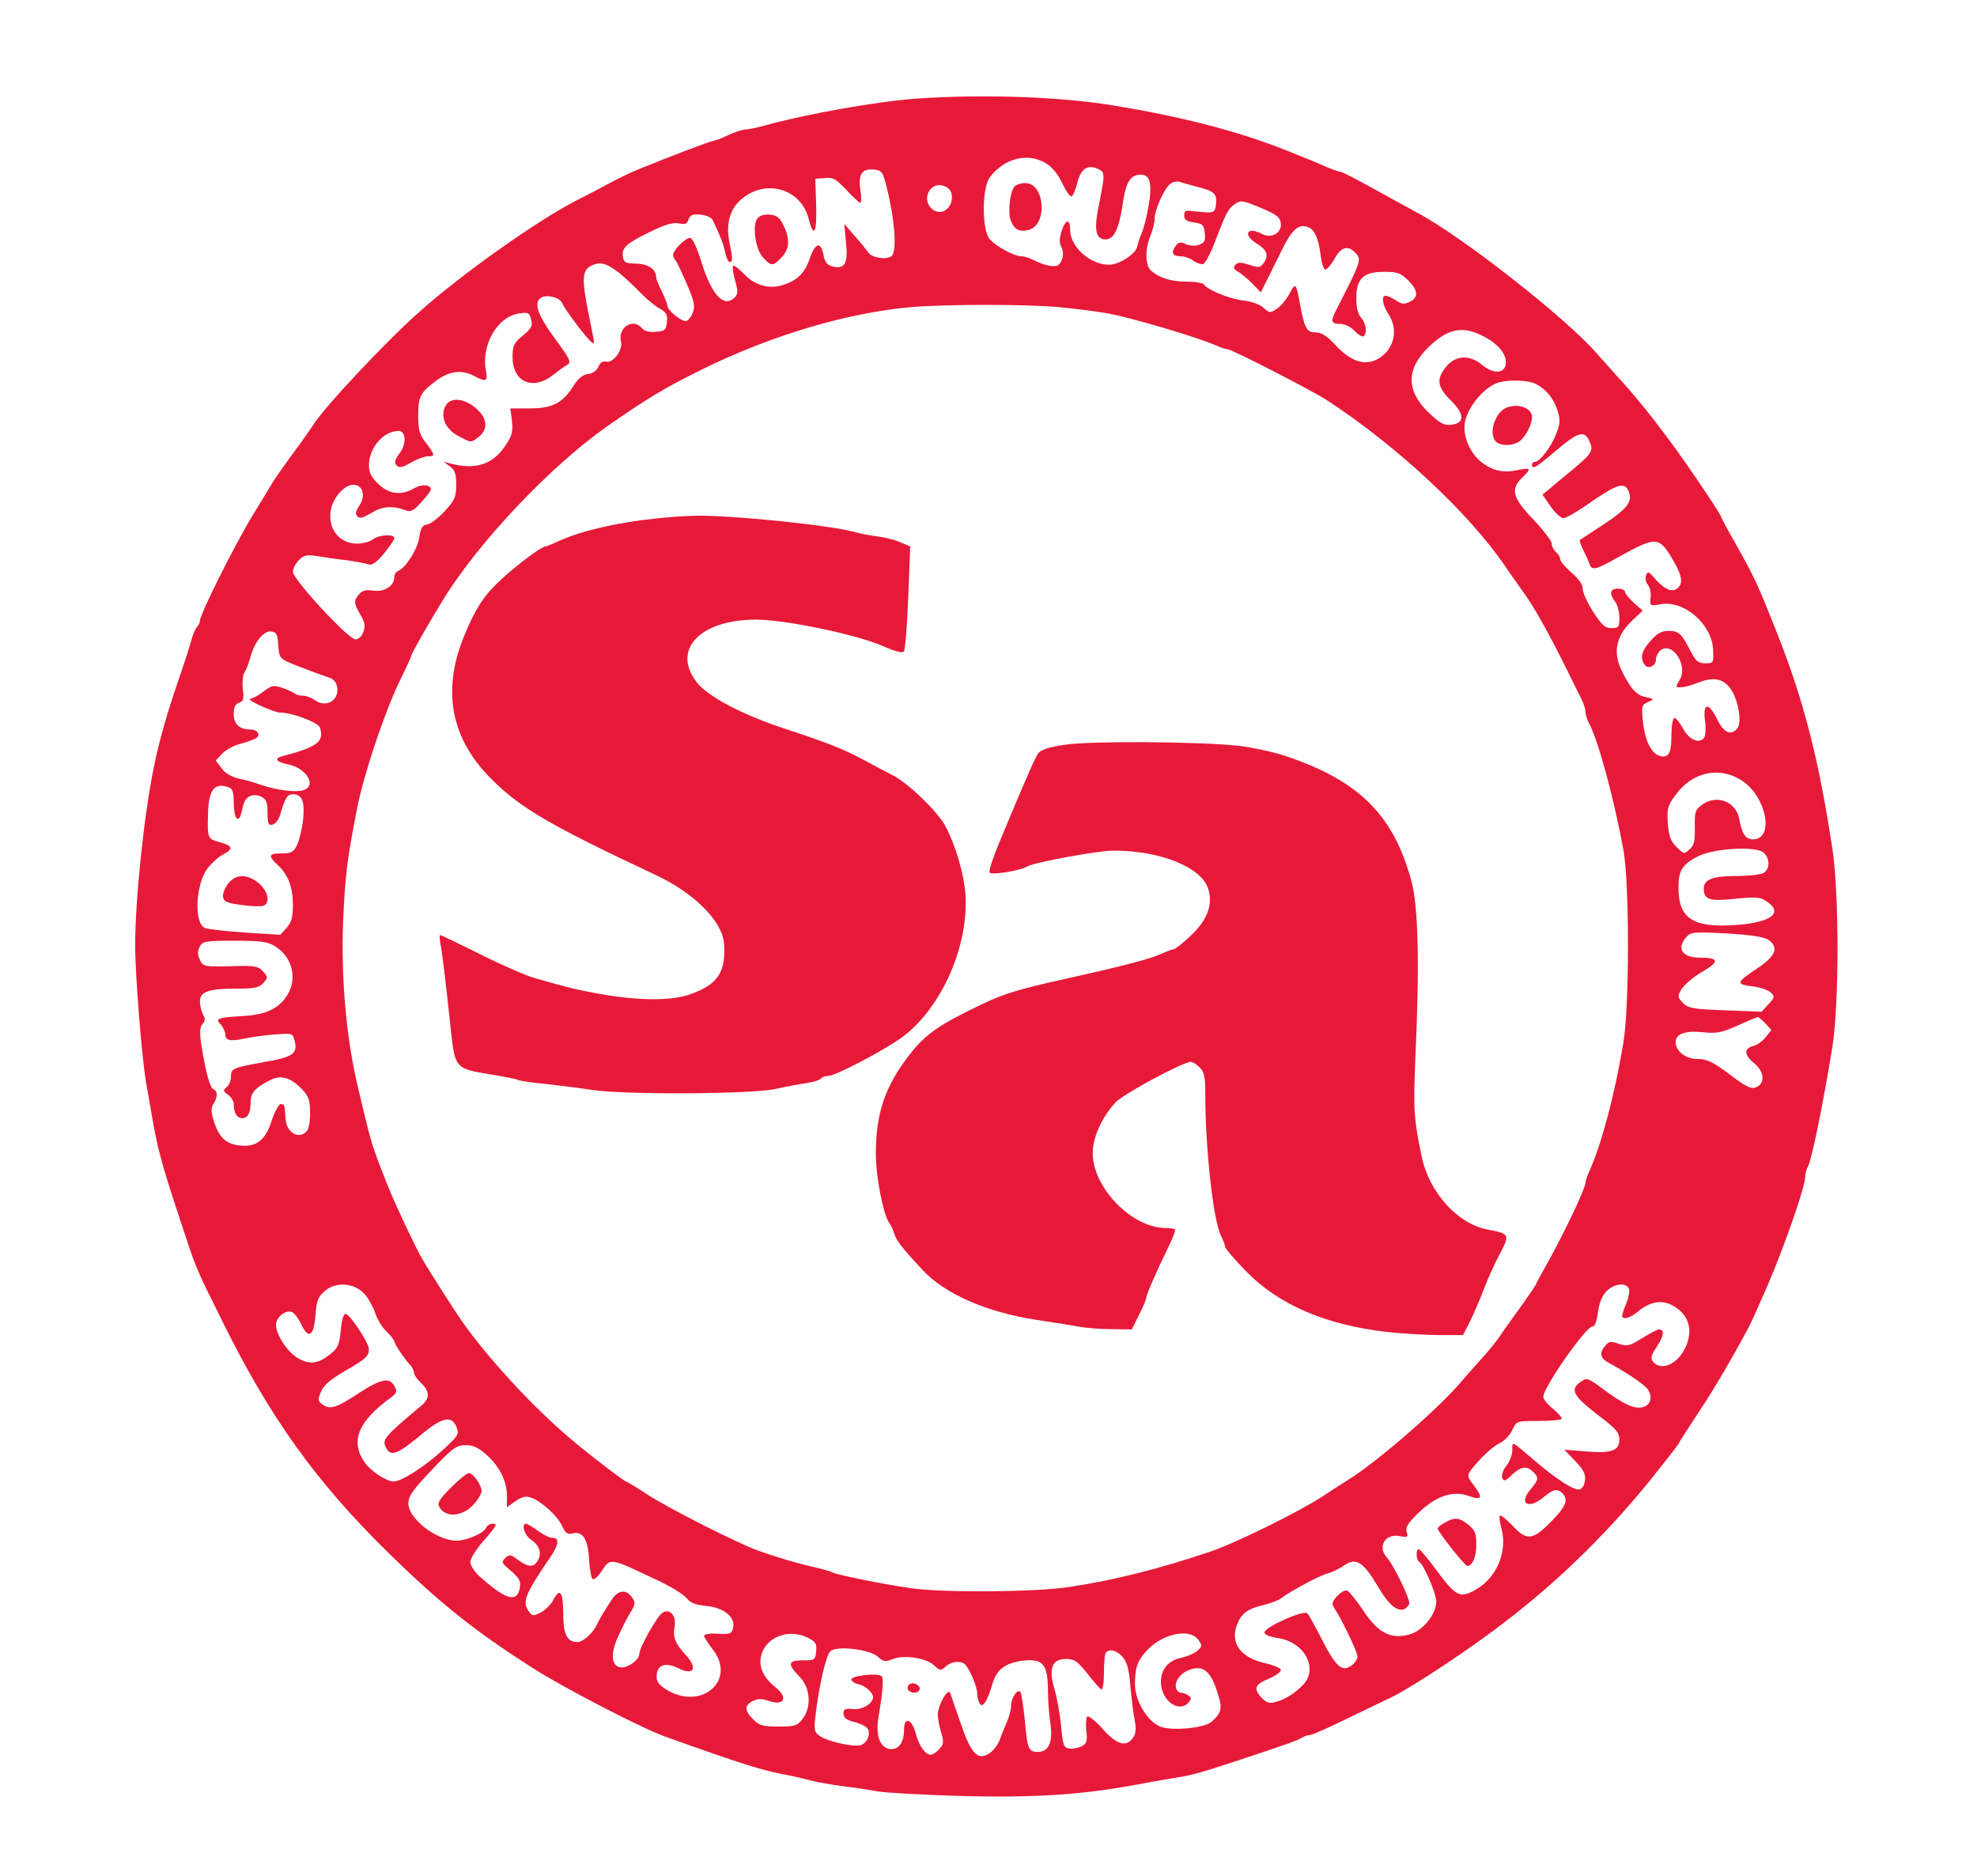 <?xml version="1.0" standalone="no"?>
<!DOCTYPE svg PUBLIC "-//W3C//DTD SVG 20010904//EN"
 "http://www.w3.org/TR/2001/REC-SVG-20010904/DTD/svg10.dtd">
<svg version="1.0" xmlns="http://www.w3.org/2000/svg"
 width="702pt" height="666pt" viewBox="0 0 702 666"
 preserveAspectRatio="xMidYMid meet">
<g transform="translate(0,666) scale(0.1,-0.1)"
fill="#e71939" stroke="none">
<path d="M3255 6310 c-146 -11 -389 -54 -541 -96 -28 -8 -59 -14 -70 -14 -10
-1 -37 -9 -59 -20 -22 -11 -45 -19 -51 -20 -9 0 -152 -54 -269 -102 -27 -11
-72 -33 -100 -48 -27 -15 -79 -42 -115 -60 -142 -73 -410 -262 -564 -400 -117
-104 -334 -335 -374 -399 -9 -14 -41 -60 -72 -101 -30 -41 -60 -84 -67 -95 -7
-11 -41 -67 -76 -125 -64 -105 -187 -351 -187 -374 0 -7 -5 -17 -11 -23 -6 -6
-14 -26 -19 -44 -5 -19 -24 -79 -43 -134 -45 -130 -71 -223 -90 -315 -36 -173
-67 -475 -67 -637 0 -106 24 -404 39 -488 6 -33 15 -85 20 -115 21 -121 35
-172 92 -345 70 -212 55 -177 163 -395 165 -333 330 -563 581 -809 182 -179
309 -281 515 -412 106 -69 387 -214 470 -244 274 -98 350 -122 430 -136 30 -6
69 -15 87 -20 17 -5 67 -14 110 -20 43 -5 101 -14 128 -19 28 -5 154 -12 280
-16 287 -8 455 3 685 48 30 5 78 14 105 18 50 8 86 18 245 71 148 49 175 59
192 69 10 6 23 10 30 10 7 0 66 26 133 59 66 32 127 61 135 65 60 25 228 133
374 240 212 156 396 332 566 541 53 67 99 125 101 130 2 6 34 55 70 110 55 82
117 188 179 304 8 15 33 70 66 146 59 137 134 352 134 386 0 11 4 28 10 38 14
27 53 219 86 421 25 152 25 552 0 710 -49 320 -101 520 -193 755 -73 184 -82
203 -147 319 -31 54 -56 101 -56 104 0 3 -38 62 -85 131 -93 138 -199 275
-279 361 -28 31 -62 69 -76 85 -107 124 -479 416 -638 500 -31 17 -103 56
-160 88 -56 31 -107 57 -112 57 -5 0 -26 7 -47 16 -45 20 -56 24 -153 63 -170
67 -370 118 -610 157 -190 31 -460 40 -695 24z m461 -231 c21 -13 42 -39 56
-70 13 -27 27 -48 33 -46 5 2 14 23 20 46 12 51 36 68 72 52 28 -13 28 -13 3
-139 -16 -79 -8 -112 25 -112 31 0 49 37 63 135 11 71 27 95 64 95 31 0 40
-33 27 -107 -6 -38 -17 -81 -24 -98 -7 -16 -15 -39 -17 -50 -4 -26 -64 -65
-100 -65 -67 0 -138 64 -138 123 0 41 -16 40 -30 -2 -9 -28 -9 -43 -1 -59 11
-21 5 -52 -13 -64 -13 -8 -49 0 -85 18 -14 8 -34 14 -44 14 -25 0 -88 34 -112
60 -29 32 -29 183 0 221 52 68 136 89 201 48z m-565 -94 c27 -111 34 -219 15
-234 -18 -15 -72 -6 -83 13 -5 7 -25 33 -47 57 l-38 44 6 -66 c8 -74 -4 -96
-48 -85 -19 5 -27 15 -32 41 -9 48 -29 44 -48 -11 -18 -53 -43 -78 -93 -95
-51 -17 -102 -3 -141 38 -18 19 -36 33 -39 29 -3 -3 0 -26 7 -51 11 -40 11
-48 -2 -62 -38 -37 -82 11 -118 129 -13 43 -30 80 -38 83 -13 5 -61 -41 -62
-60 0 -6 4 -15 9 -20 5 -6 23 -44 40 -84 28 -65 30 -79 20 -103 -6 -15 -17
-28 -24 -28 -18 0 -65 39 -65 54 0 6 -9 29 -20 51 -11 22 -20 44 -20 50 0 29
-28 48 -71 49 -38 1 -44 4 -47 24 -5 33 11 47 95 88 54 27 82 35 103 31 23 -5
30 -2 35 14 5 16 14 19 42 17 20 -2 39 -10 43 -18 29 -61 40 -89 45 -117 4
-18 11 -33 16 -33 11 0 11 11 -1 70 -14 71 4 126 53 161 86 63 203 24 228 -77
19 -73 30 -51 27 49 l-3 92 34 3 c29 3 39 -3 76 -42 23 -25 46 -46 50 -46 4 0
4 21 0 46 -8 56 6 76 48 72 29 -3 32 -7 48 -73z m1099 12 c61 -15 72 -25 68
-61 -3 -27 -7 -31 -33 -30 -16 1 -41 3 -55 5 -20 3 -25 0 -25 -16 0 -15 8 -21
35 -25 31 -4 35 -9 38 -38 3 -26 -1 -34 -20 -41 -14 -5 -32 -4 -47 2 -19 9
-26 8 -37 -7 -17 -23 -10 -36 19 -36 13 0 33 -7 45 -16 13 -9 29 -14 35 -11 7
3 26 38 41 78 40 105 48 120 73 136 19 13 28 11 90 -15 57 -24 68 -33 71 -55
4 -34 -33 -55 -66 -38 -54 29 -71 -2 -19 -34 37 -23 43 -43 24 -69 -12 -17
-18 -17 -51 -6 -30 9 -40 10 -49 0 -9 -9 -7 -15 8 -24 11 -6 34 -25 51 -42
l31 -32 21 42 c11 22 35 71 53 107 35 72 59 94 90 84 26 -8 40 -38 48 -98 3
-28 11 -52 16 -54 6 -1 20 15 33 37 25 45 49 51 77 20 20 -22 17 -30 -71 -202
-20 -38 -17 -48 14 -48 17 0 38 -10 52 -25 12 -13 27 -22 31 -19 15 9 10 46
-8 66 -11 12 -17 36 -17 69 0 70 25 94 99 94 46 0 58 -4 84 -29 37 -36 39 -63
6 -78 -19 -9 -29 -8 -49 6 -14 9 -30 16 -36 16 -16 0 -11 -33 10 -65 40 -60
17 -137 -49 -165 -43 -17 -90 1 -140 56 -31 33 -49 44 -71 44 -31 0 -39 17
-56 111 -11 63 -15 66 -35 27 -11 -21 -31 -45 -45 -54 -23 -16 -26 -16 -47 3
-13 12 -43 23 -72 26 -50 6 -128 38 -140 57 -3 5 -30 10 -60 10 -55 0 -96 12
-127 38 -22 19 -23 76 -3 125 8 20 15 47 15 60 0 34 37 114 58 126 9 6 24 8
32 5 8 -3 35 -10 60 -17z m-870 -38 c0 -39 -36 -64 -65 -45 -49 33 -13 108 41
84 17 -8 24 -19 24 -39z m-1180 -269 c19 -16 53 -47 75 -70 22 -23 53 -48 68
-56 23 -13 28 -21 25 -47 -3 -29 -7 -32 -39 -35 -23 -2 -40 2 -49 12 -31 39
-87 4 -75 -47 8 -29 -28 -77 -52 -71 -12 3 -22 -3 -28 -18 -6 -14 -20 -24 -37
-26 -18 -2 -34 -15 -49 -38 -39 -64 -77 -84 -156 -84 l-71 0 6 -45 c4 -37 0
-52 -22 -85 -45 -69 -106 -89 -196 -66 l-25 7 23 -17 c17 -13 22 -26 22 -65 0
-44 -5 -54 -41 -94 -22 -24 -50 -45 -62 -47 -17 -2 -23 -12 -28 -44 -5 -42
-48 -110 -75 -121 -8 -3 -14 -13 -14 -23 0 -30 -36 -53 -74 -47 -25 4 -39 1
-50 -12 -21 -23 -20 -33 4 -74 16 -27 18 -40 10 -61 -5 -15 -17 -26 -28 -26
-25 0 -222 213 -222 240 0 11 10 30 21 41 18 18 28 20 63 15 22 -4 70 -11 106
-15 36 -5 72 -12 80 -15 10 -4 28 8 53 38 20 25 37 50 37 55 0 16 -53 13 -76
-4 -10 -8 -35 -15 -55 -15 -97 -1 -131 118 -54 190 49 46 98 1 60 -57 -12 -17
-14 -28 -7 -35 11 -11 16 -9 62 17 29 17 68 19 105 5 24 -9 31 -6 61 27 19 20
34 41 34 45 0 18 -33 20 -60 4 -45 -26 -89 -21 -127 16 -25 24 -33 41 -33 66
0 62 52 122 105 122 27 0 29 -46 4 -79 -18 -25 -20 -34 -10 -44 9 -9 20 -7 51
11 21 12 48 22 59 22 27 0 26 4 -6 47 -24 31 -28 46 -28 98 0 68 7 82 69 127
44 31 86 36 130 13 43 -23 49 -19 41 21 -16 90 41 189 117 201 34 5 38 3 44
-22 6 -22 1 -31 -30 -57 -32 -26 -36 -35 -36 -76 0 -88 71 -120 143 -64 19 15
42 32 52 37 14 9 9 20 -44 92 -63 86 -77 128 -50 146 21 13 68 1 76 -21 8 -20
90 -129 104 -137 12 -8 12 -14 -12 105 -24 123 -22 150 11 167 31 15 54 9 100
-27z m1555 -120 c55 -5 138 -15 185 -24 81 -15 310 -83 377 -112 17 -8 36 -14
42 -14 15 0 303 -148 356 -183 250 -164 503 -401 630 -588 16 -24 46 -66 66
-94 37 -51 89 -144 154 -275 20 -41 43 -88 51 -103 8 -16 14 -36 14 -45 0 -9
6 -29 14 -43 33 -64 89 -273 121 -449 21 -120 21 -558 -1 -684 -31 -186 -78
-360 -120 -453 -8 -17 -14 -35 -14 -41 0 -21 -81 -191 -144 -302 -14 -25 -29
-52 -32 -60 -4 -8 -30 -46 -58 -85 -28 -38 -60 -83 -70 -99 -10 -15 -41 -54
-70 -85 -28 -32 -65 -73 -81 -92 -89 -100 -298 -279 -391 -335 -17 -11 -55
-35 -85 -55 -83 -55 -308 -166 -399 -197 -178 -61 -350 -104 -507 -127 -121
-18 -448 -20 -556 -4 -95 13 -268 48 -280 56 -6 3 -35 12 -66 19 -66 15 -139
37 -200 59 -77 28 -323 153 -394 200 -38 25 -71 45 -74 45 -5 0 -106 76 -177
135 -146 119 -330 319 -422 458 -78 119 -129 201 -146 237 -62 127 -82 173
-107 235 -40 101 -51 133 -67 198 -8 31 -21 85 -29 120 -48 193 -68 432 -54
660 7 127 14 178 48 352 24 119 96 334 147 440 24 49 44 92 44 96 0 7 60 113
115 202 124 202 379 471 579 612 148 103 203 136 340 204 246 121 519 202 746
221 124 10 399 10 515 0z m1520 -108 c53 -29 80 -69 70 -102 -9 -28 -47 -25
-83 5 -43 36 -93 34 -126 -6 -37 -44 -33 -73 15 -120 50 -49 51 -82 2 -87 -27
-3 -40 5 -82 45 -79 77 -78 154 3 232 70 67 123 76 201 33z m171 -162 c38 -15
71 -53 85 -99 10 -32 9 -46 -6 -83 -17 -45 -58 -98 -75 -98 -6 0 -10 -4 -10
-10 0 -19 15 -10 85 50 74 63 98 72 115 41 21 -41 17 -48 -65 -116 -27 -22
-60 -49 -73 -61 l-25 -20 29 -42 c16 -23 36 -41 45 -42 8 0 44 20 80 45 114
79 138 87 153 48 13 -34 -7 -60 -87 -113 -45 -30 -84 -55 -87 -57 -2 -2 3 -18
12 -36 9 -18 19 -40 22 -49 8 -25 21 -22 101 23 135 75 145 75 193 -5 35 -59
40 -87 18 -105 -18 -15 -46 -4 -78 33 -23 27 -27 29 -33 13 -4 -10 -1 -24 6
-33 8 -9 12 -30 10 -46 -3 -30 -2 -30 37 -23 84 14 182 -73 185 -163 2 -46 1
-47 -28 -47 -25 0 -33 7 -52 43 -31 62 -42 72 -78 72 -25 0 -40 -8 -64 -35
-32 -36 -38 -59 -22 -84 12 -19 41 -6 41 17 0 11 7 25 15 32 43 36 102 -55 68
-106 -14 -23 -14 -24 6 -24 11 0 38 7 60 16 56 22 91 15 117 -23 27 -40 40
-118 23 -139 -22 -27 -48 -16 -71 31 -30 62 -52 61 -44 -2 4 -27 2 -54 -2 -61
-17 -25 -55 -9 -76 32 -12 21 -25 38 -31 37 -5 -1 -10 -28 -10 -61 0 -64 -10
-82 -41 -74 -30 8 -53 54 -60 121 -6 55 -5 60 17 70 24 11 24 11 -8 18 -33 7
-54 31 -85 95 -32 65 -19 124 39 178 l36 34 -32 28 c-17 16 -31 34 -31 39 0 6
-11 11 -25 11 -28 0 -32 -17 -10 -46 8 -10 15 -36 15 -56 0 -35 -2 -38 -28
-38 -23 0 -34 10 -65 58 -20 31 -37 68 -37 81 0 16 -14 36 -40 58 -22 19 -40
40 -40 48 0 7 -7 18 -15 25 -8 7 -15 20 -15 30 0 9 -29 47 -65 85 -75 78 -83
109 -38 151 32 30 28 35 -19 25 -48 -11 -86 -3 -125 26 -38 29 -63 79 -63 127
0 58 67 144 125 159 36 9 93 7 121 -3z m-4458 -931 c3 -42 6 -47 40 -62 36
-15 108 -42 144 -54 10 -3 20 -14 23 -24 16 -50 -33 -86 -77 -55 -12 9 -32 16
-43 16 -12 0 -25 4 -31 9 -5 4 -24 13 -42 19 -30 10 -37 9 -66 -13 -18 -14
-39 -25 -47 -26 -21 -1 83 -49 106 -49 42 0 135 -35 141 -53 16 -50 -8 -69
-134 -102 -30 -8 -20 -21 21 -29 67 -13 104 -79 52 -92 -30 -8 -94 1 -150 20
-22 8 -58 18 -79 22 -24 6 -47 19 -59 36 l-21 28 23 24 c12 13 41 29 64 35 23
6 48 15 56 20 18 12 5 31 -20 31 -39 0 -59 19 -59 55 0 24 5 35 19 40 15 5 18
13 13 50 -2 25 0 50 6 57 5 7 15 32 21 54 15 56 48 96 75 92 17 -2 22 -11 24
-49z m5201 -483 c85 -59 111 -206 36 -206 -27 0 -39 18 -49 72 -12 64 -83 89
-135 49 -22 -17 -24 -26 -23 -79 1 -48 -2 -63 -19 -78 -19 -17 -20 -17 -46 9
-21 21 -27 38 -31 84 -3 52 -1 62 28 101 60 83 159 103 239 48z m-5375 -22
c12 -4 16 -20 16 -54 0 -27 5 -52 10 -55 10 -6 14 1 24 47 7 31 36 44 66 28
16 -8 20 -21 20 -56 0 -38 3 -45 17 -42 10 2 22 17 27 33 18 61 26 75 45 75
34 0 44 -25 37 -92 -4 -34 -14 -74 -22 -90 -12 -24 -21 -28 -54 -28 -47 0 -49
-8 -14 -41 37 -34 54 -79 54 -143 0 -43 -5 -60 -22 -80 l-23 -25 -125 8 c-69
5 -133 12 -142 16 -40 16 -34 155 9 212 15 19 39 41 55 49 38 20 35 31 -12 44
-44 12 -44 12 -41 110 3 79 25 103 75 84z m5448 -231 c24 -21 23 -60 -1 -73
-11 -5 -51 -10 -90 -10 -89 0 -121 -12 -121 -44 0 -40 18 -47 111 -37 67 7 89
6 107 -6 68 -42 25 -78 -103 -87 -153 -11 -205 22 -205 132 0 62 13 83 70 112
54 28 206 37 232 13z m16 -309 c39 -26 29 -57 -35 -100 -79 -53 -81 -58 -21
-66 27 -3 57 -13 66 -22 14 -14 14 -18 -9 -42 l-24 -26 -129 5 c-114 4 -131 7
-150 26 -19 20 -20 23 -6 48 9 15 41 43 73 62 64 37 62 51 -8 51 -62 0 -83 33
-47 73 16 18 26 19 142 13 83 -5 133 -12 148 -22z m-5301 -24 c59 -36 79 -110
46 -168 -29 -51 -75 -74 -156 -79 -97 -6 -104 -9 -83 -31 9 -10 16 -26 16 -34
0 -22 17 -26 65 -16 22 5 70 12 107 15 67 5 67 5 74 -22 12 -46 -5 -58 -109
-76 -111 -20 -117 -22 -117 -53 0 -13 -7 -29 -15 -36 -14 -11 -13 -14 5 -27
11 -8 20 -23 20 -33 0 -31 11 -50 30 -50 20 0 30 19 30 59 0 31 17 50 69 76
39 20 73 10 115 -34 21 -22 27 -38 27 -79 1 -29 -4 -59 -11 -67 -28 -33 -73
-7 -76 43 -3 49 -4 52 -17 52 -7 0 -21 -25 -31 -55 -22 -72 -55 -99 -115 -92
-50 6 -74 29 -93 90 -9 30 -9 43 0 58 16 25 15 46 -1 52 -8 3 -21 42 -30 90
-20 100 -21 129 -6 144 8 8 8 17 0 31 -6 11 -11 32 -11 47 0 34 31 45 129 45
65 0 81 3 96 20 17 19 17 21 -1 41 -16 18 -29 21 -99 19 -111 -3 -114 -3 -126
24 -8 17 -8 29 0 45 11 19 20 21 124 21 93 0 117 -3 144 -20z m5291 -273 l22
-24 -20 -25 c-11 -14 -31 -29 -45 -32 -34 -9 -32 -32 6 -63 35 -30 37 -71 3
-84 -17 -6 -37 4 -93 47 -59 44 -80 54 -112 54 -43 0 -79 27 -79 60 0 29 33
42 98 35 49 -5 66 -1 122 24 36 16 68 30 71 30 3 1 15 -10 27 -22z m-4972
-963 c13 -15 29 -44 36 -65 6 -21 24 -50 39 -65 16 -15 29 -32 29 -36 0 -9 36
-63 58 -86 6 -7 12 -19 12 -26 0 -7 11 -23 25 -36 31 -29 32 -54 3 -79 -136
-114 -143 -122 -126 -153 15 -30 41 -20 116 42 81 69 116 77 133 33 10 -26 6
-31 -53 -85 -59 -54 -143 -108 -169 -108 -27 0 -82 36 -105 69 -51 75 -22 145
95 230 20 15 22 21 12 39 -17 33 -48 27 -125 -23 -80 -53 -104 -61 -130 -42
-18 13 -18 18 -6 46 9 23 33 43 84 73 75 43 86 53 86 78 0 22 -68 125 -83 125
-7 0 -14 -22 -17 -59 -5 -49 -10 -62 -35 -82 -44 -36 -73 -40 -114 -18 -38 20
-81 84 -81 121 0 27 37 55 58 44 9 -5 23 -24 31 -42 26 -55 45 -44 51 29 4 55
9 67 34 89 40 34 107 28 142 -13z m4488 20 c3 -8 -1 -31 -9 -51 -8 -19 -15
-39 -15 -44 0 -17 29 -9 58 16 40 33 82 41 119 21 60 -31 77 -88 47 -152 -28
-58 -86 -83 -114 -49 -10 12 -8 22 14 55 25 38 27 60 6 60 -5 0 -31 -14 -59
-31 -45 -28 -53 -30 -83 -20 -29 10 -35 9 -50 -9 -20 -25 -15 -43 15 -59 58
-31 120 -73 135 -90 22 -27 15 -60 -15 -67 -30 -8 -68 10 -146 68 -46 34 -53
37 -71 24 -43 -28 -32 -50 53 -116 69 -52 81 -65 81 -91 0 -40 -28 -50 -122
-42 l-73 6 38 -40 c30 -31 38 -47 35 -69 -2 -18 -10 -30 -20 -32 -20 -4 -84
38 -161 104 -82 70 -77 68 -77 36 0 -16 -9 -41 -21 -56 -12 -15 -18 -33 -15
-43 6 -14 11 -12 34 10 32 31 54 34 76 11 21 -21 20 -27 -10 -63 -43 -51 -6
-71 48 -26 33 28 48 31 66 13 22 -22 13 -46 -37 -97 -68 -70 -88 -73 -139 -19
-22 23 -43 40 -46 37 -3 -3 -1 -23 5 -44 24 -87 -19 -183 -100 -224 -48 -25
-64 -16 -131 75 -30 40 -58 74 -62 74 -11 0 -10 -38 1 -45 17 -10 61 -113 61
-141 0 -44 -46 -102 -92 -116 -67 -20 -114 3 -166 82 -24 36 -50 68 -57 72 -7
4 -22 -3 -36 -18 -19 -20 -21 -28 -12 -42 27 -40 83 -157 83 -173 0 -10 -10
-25 -22 -33 -33 -23 -55 -3 -104 93 -23 45 -46 87 -52 93 -13 13 -152 -49
-152 -68 0 -8 20 -16 48 -20 94 -14 144 -107 90 -165 -30 -31 -66 -54 -100
-62 -21 -6 -32 -2 -48 15 -30 33 -25 47 26 68 25 11 44 25 42 32 -2 6 -28 17
-56 23 -84 19 -122 68 -102 130 15 44 36 62 95 76 28 7 57 18 65 25 29 23 137
81 165 88 16 4 42 17 58 28 41 29 67 14 118 -72 40 -68 69 -93 96 -83 6 3 14
11 17 18 5 14 -54 137 -80 166 -34 38 -5 86 47 75 27 -5 30 -4 24 15 -5 16 4
31 42 68 61 59 122 80 177 60 48 -17 53 -7 21 35 -24 31 -26 38 -14 54 33 43
77 85 104 98 17 8 37 29 45 47 15 32 15 32 92 32 42 0 79 3 83 7 3 3 -10 19
-29 35 -20 15 -36 35 -36 44 0 33 151 249 174 249 9 0 16 18 20 51 5 34 15 59
31 75 27 27 70 32 79 8z m-4060 -586 c48 -41 76 -96 76 -148 l0 -41 30 21 c21
15 37 19 52 14 37 -11 96 -64 113 -100 13 -28 20 -33 38 -28 37 9 55 -22 59
-95 2 -36 8 -66 13 -68 6 -1 19 10 30 27 34 51 25 52 213 -37 39 -19 80 -45
90 -57 13 -17 31 -24 72 -28 61 -6 103 -41 93 -78 -6 -22 -9 -23 -65 -20 -21
1 -38 -3 -38 -8 0 -5 14 -26 30 -47 89 -112 -43 -223 -168 -141 -26 17 -32 27
-30 51 4 36 33 44 79 21 53 -26 67 2 24 48 -37 40 -46 63 -40 99 8 40 -16 68
-43 51 -19 -13 -81 -122 -82 -146 0 -20 -37 -48 -62 -48 -35 0 -42 42 -17 101
13 30 33 70 45 90 21 33 21 38 8 58 -21 29 -48 26 -70 -6 -26 -39 -42 -65 -53
-88 -15 -33 -50 -65 -71 -65 -36 0 -50 27 -50 100 0 78 -12 95 -35 50 -8 -16
-29 -37 -45 -45 -28 -14 -30 -14 -45 8 -20 32 -9 59 76 184 33 47 37 73 11 73
-10 0 -33 11 -52 25 -19 14 -38 25 -42 25 -18 0 -6 -41 17 -56 30 -20 40 -47
25 -74 -14 -26 -34 -25 -71 2 -26 20 -31 20 -45 6 -14 -14 -13 -17 13 -39 39
-33 45 -44 37 -74 -11 -46 -53 -31 -142 49 -18 16 -32 39 -32 50 0 12 20 44
45 73 25 28 45 54 45 57 0 12 -28 6 -33 -7 -7 -20 -70 -47 -106 -47 -70 0
-171 78 -171 132 0 26 15 47 83 119 72 76 86 87 118 88 27 1 45 -7 73 -31z
m1147 -654 c25 -13 30 -20 27 -47 -3 -31 -5 -32 -48 -32 -53 0 -55 -13 -9 -60
37 -39 41 -107 8 -149 -18 -23 -27 -26 -85 -26 -56 0 -68 4 -89 25 -32 31 -32
52 -1 66 18 9 33 8 56 0 55 -19 70 12 23 49 -33 26 -52 57 -53 87 -1 81 92
128 171 87z m1384 -6 c15 -21 14 -24 -5 -40 -12 -10 -37 -20 -56 -24 -49 -9
-77 -48 -71 -98 8 -61 67 -97 98 -60 10 13 10 17 -2 25 -8 5 -19 9 -25 9 -7 0
-14 6 -17 13 -9 23 11 54 43 67 49 20 77 0 101 -73 21 -61 18 -77 -19 -110
-22 -21 -131 -33 -177 -19 -46 13 -95 91 -95 152 0 61 10 87 46 124 58 58 149
75 179 34z m-1138 -60 c19 -18 26 -19 52 -9 39 17 120 5 148 -22 21 -19 24
-19 41 -4 19 18 50 22 67 9 15 -11 45 -80 45 -105 0 -12 4 -28 9 -36 11 -16
28 11 46 74 15 49 46 71 108 79 69 8 87 -12 88 -101 0 -38 4 -93 9 -123 9 -65
-6 -100 -45 -100 -33 0 -37 10 -46 112 -5 49 -12 94 -15 100 -10 15 -34 -20
-34 -49 0 -12 -6 -37 -14 -55 -8 -18 -20 -47 -26 -65 -7 -18 -23 -39 -37 -48
-41 -27 -65 -2 -102 107 -18 51 -34 99 -37 107 -7 21 -44 -43 -44 -76 0 -14 5
-43 12 -64 10 -34 9 -42 -7 -59 -10 -11 -23 -20 -30 -20 -20 0 -42 32 -54 78
-14 50 -41 58 -41 11 0 -43 -17 -69 -45 -69 -38 0 -57 45 -46 112 15 88 19
135 12 146 -8 14 -113 3 -108 -12 2 -6 12 -13 23 -15 24 -4 54 -30 54 -46 0
-23 -37 -46 -71 -43 -28 3 -34 0 -34 -16 0 -14 10 -22 35 -29 19 -4 40 -14 47
-20 18 -17 4 -56 -21 -63 -27 -7 -114 12 -144 32 -20 13 -22 20 -17 67 12 107
38 222 54 235 24 20 140 6 168 -20z m871 -3 c15 -18 22 -48 26 -103 4 -42 10
-96 15 -119 6 -32 4 -48 -6 -63 -24 -34 -57 -25 -107 31 -25 28 -50 48 -55 45
-4 -3 -6 -26 -4 -50 5 -38 2 -46 -16 -56 -12 -6 -32 -10 -44 -8 -20 3 -23 11
-29 78 -4 41 -14 100 -23 130 -23 76 -10 110 40 110 30 0 40 -7 76 -52 23 -29
45 -54 50 -56 5 -2 9 25 9 61 0 35 3 67 7 70 14 15 42 6 61 -18z"/>
<path d="M3602 5998 c-16 -21 -24 -92 -13 -121 12 -32 31 -42 64 -33 68 17 57
166 -12 166 -16 0 -33 -6 -39 -12z"/>
<path d="M2690 5885 c-20 -24 -8 -111 20 -140 29 -31 35 -31 65 1 29 31 31 65
7 114 -13 27 -24 36 -48 38 -19 2 -36 -3 -44 -13z"/>
<path d="M1579 5213 c-15 -40 6 -80 54 -104 40 -21 40 -21 66 -1 36 28 32 69
-11 104 -45 38 -95 38 -109 1z"/>
<path d="M2328 4819 c-137 -14 -265 -44 -344 -80 -23 -11 -44 -19 -47 -19 -14
0 -102 -66 -157 -117 -63 -58 -93 -105 -134 -206 -77 -192 -44 -360 98 -502
102 -103 212 -167 583 -341 138 -64 238 -165 244 -244 7 -104 -23 -147 -126
-182 -67 -22 -181 -21 -320 4 -77 14 -103 20 -225 55 -30 8 -117 46 -193 84
-76 38 -141 69 -144 69 -3 0 -2 -15 1 -32 7 -35 17 -119 37 -306 15 -136 16
-136 143 -157 48 -8 90 -16 94 -19 5 -3 51 -10 103 -15 52 -6 126 -15 164 -21
112 -17 555 -15 645 3 41 9 94 19 117 22 24 4 45 11 49 16 3 5 14 9 25 9 26 0
203 93 266 140 139 106 234 325 221 508 -6 71 -35 171 -70 237 -27 52 -132
154 -189 183 -24 12 -71 37 -104 55 -71 38 -133 62 -273 108 -154 50 -280 116
-319 168 -89 116 15 222 214 221 107 -1 355 -53 451 -95 37 -17 66 -24 71 -19
5 5 12 91 16 192 l7 182 -36 15 c-20 9 -58 18 -84 21 -26 3 -60 10 -77 15 -84
24 -435 60 -564 58 -36 -1 -101 -5 -143 -10z"/>
<path d="M3782 4016 c-56 -8 -86 -18 -95 -30 -12 -17 -40 -80 -137 -313 -23
-55 -40 -105 -36 -111 6 -10 111 7 134 22 24 14 250 56 306 56 165 0 311 -58
336 -135 18 -55 -2 -111 -62 -167 -28 -27 -55 -48 -60 -48 -5 0 -28 -9 -51
-19 -38 -17 -135 -42 -337 -87 -159 -35 -218 -53 -290 -88 -156 -74 -205 -108
-263 -184 -85 -110 -117 -207 -117 -347 0 -86 27 -221 49 -249 5 -6 12 -22 16
-35 8 -26 26 -49 99 -128 80 -87 229 -152 406 -179 52 -8 118 -18 145 -23 28
-6 82 -10 122 -10 l72 -1 25 51 c15 28 26 55 26 61 0 11 39 100 81 185 14 29
24 55 21 58 -3 3 -17 5 -32 5 -121 0 -260 143 -260 267 0 55 34 129 82 180 29
30 239 143 266 143 7 0 21 -9 32 -20 17 -17 20 -33 20 -107 0 -181 29 -440 55
-489 8 -16 15 -34 15 -40 0 -6 33 -45 73 -86 116 -120 284 -192 502 -217 55
-6 138 -11 185 -11 l85 0 22 43 c12 23 34 74 49 112 14 39 39 94 55 124 42 80
42 80 -41 96 -105 21 -204 131 -231 255 -29 138 -31 170 -23 360 15 326 10
532 -14 621 -64 237 -188 359 -451 446 -42 14 -114 29 -161 35 -137 15 -523
18 -618 4z"/>
<path d="M5350 5213 c-42 -17 -66 -93 -38 -121 15 -15 53 -16 79 -2 22 12 49
61 49 89 0 32 -48 50 -90 34z"/>
<path d="M810 3523 c-11 -15 -20 -36 -18 -47 3 -18 13 -22 66 -29 34 -5 69 -6
77 -3 26 10 17 52 -16 80 -41 34 -81 34 -109 -1z"/>
<path d="M5130 1254 c-14 -7 -25 -17 -25 -21 0 -11 97 -133 105 -133 19 0 33
35 32 78 0 39 -5 50 -29 69 -32 26 -47 27 -83 7z"/>
<path d="M1602 1379 c-42 -42 -50 -55 -42 -69 22 -41 85 -35 125 12 14 16 25
36 25 44 0 21 -30 64 -45 64 -7 0 -35 -23 -63 -51z"/>
<path d="M3231 681 c-8 -5 -10 -14 -7 -20 9 -13 33 -15 40 -2 9 14 -18 31 -33
22z"/>
</g>
</svg>
